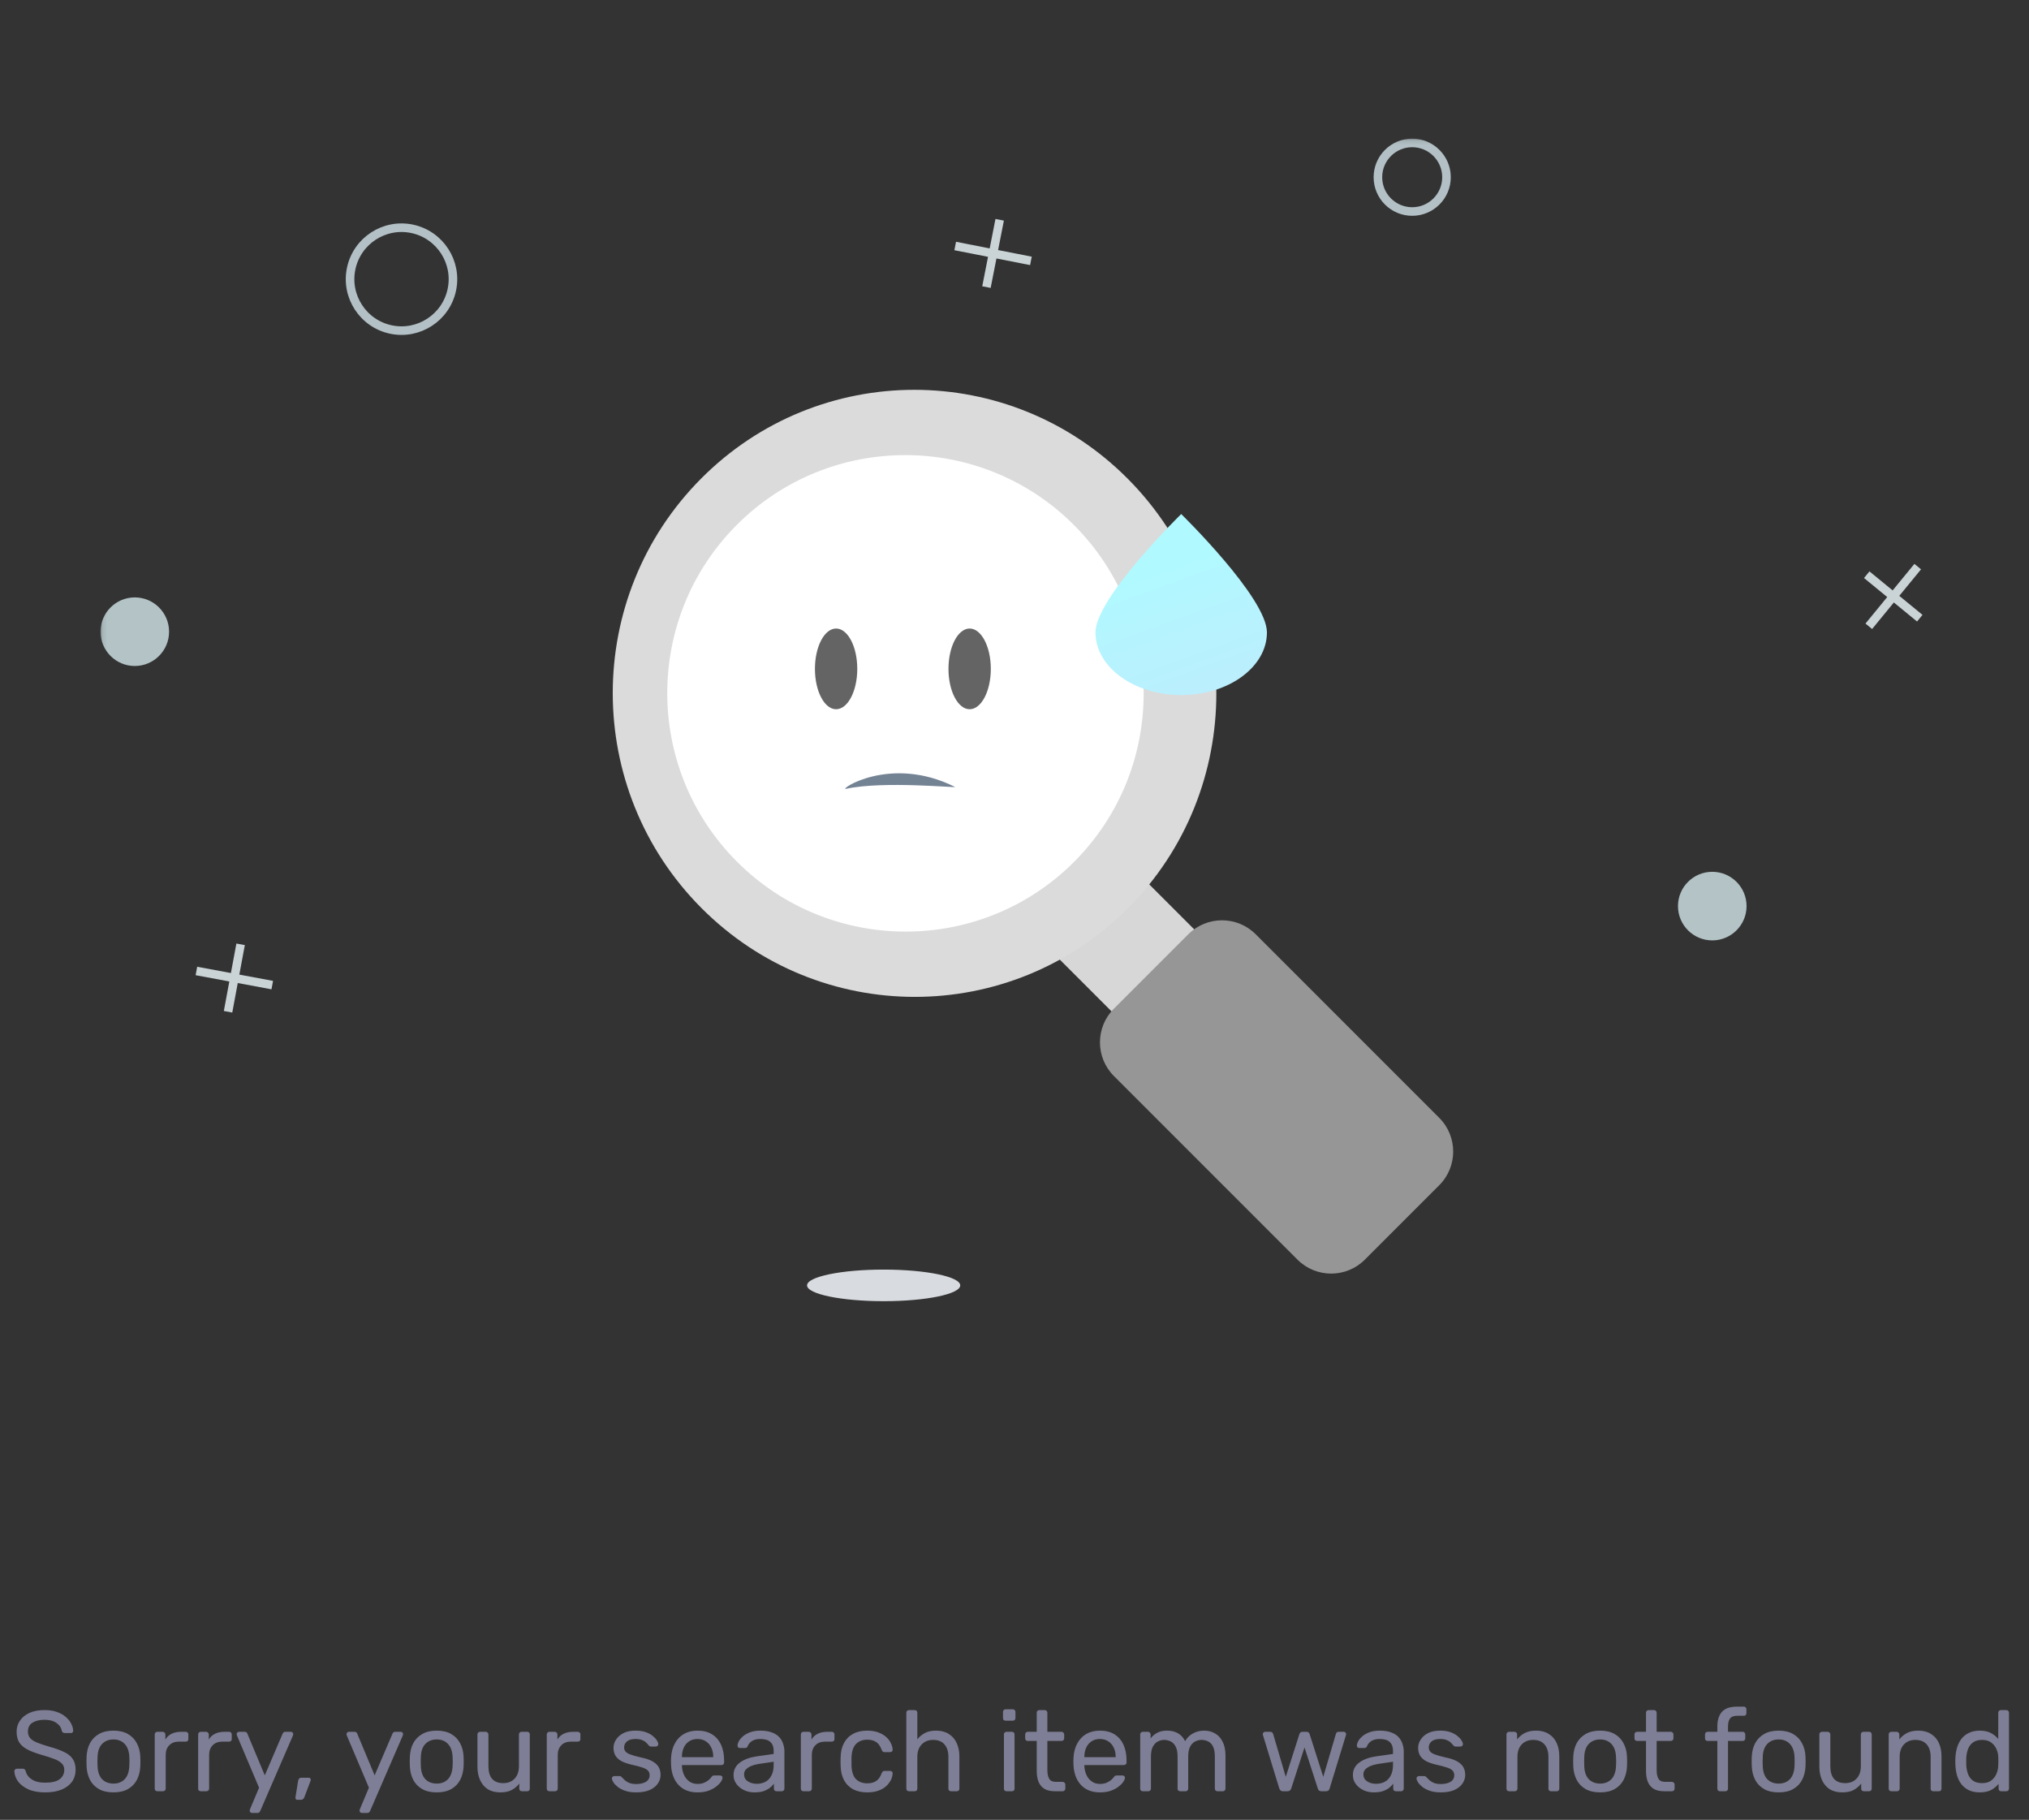 <svg width="426" height="382" viewBox="0 0 426 382" fill="none" xmlns="http://www.w3.org/2000/svg">
<rect x="0" y="0" width="426" height="382" fill="#333333" stroke="none"/>
<g clip-path="url(#clip0_12339_44616)">
<mask id="mask0_12339_44616" style="mask-type:luminance" maskUnits="userSpaceOnUse" x="0" y="0" width="426" height="290">
<path d="M426 0H0V290H426V0Z" fill="white"/>
</mask>
<g mask="url(#mask0_12339_44616)">
<mask id="mask1_12339_44616" style="mask-type:luminance" maskUnits="userSpaceOnUse" x="21" y="29" width="384" height="262">
<path d="M21.1 29.1H404.5V290.1H21.1V29.1Z" fill="white"/>
</mask>
<g mask="url(#mask1_12339_44616)">
<path d="M28.3 125.4C32.273 125.4 35.5 128.626 35.5 132.6C35.5 136.574 32.273 139.8 28.3 139.8C24.326 139.8 21.1 136.574 21.1 132.6C21.1 128.626 24.326 125.4 28.3 125.4Z" fill="#B3C3C6"/>
<path d="M359.5 183C363.473 183 366.7 186.226 366.7 190.2C366.7 194.174 363.473 197.4 359.5 197.4C355.526 197.4 352.3 194.174 352.3 190.2C352.3 186.226 355.526 183 359.5 183Z" fill="#B3C3C6"/>
<path d="M296.5 30C300.473 30 303.7 33.226 303.7 37.2C303.7 41.174 300.473 44.4 296.5 44.4C292.526 44.4 289.3 41.174 289.3 37.2C289.3 33.226 292.526 30 296.5 30Z" stroke="#B3C1C6" stroke-width="1.8"/>
</g>
<mask id="mask2_12339_44616" style="mask-type:luminance" maskUnits="userSpaceOnUse" x="21" y="28" width="384" height="262">
<path d="M21.3 28.9H404.7V289.9H21.3V28.9Z" fill="white"/>
</mask>
<g mask="url(#mask2_12339_44616)">
<path d="M73.734 56.363C74.968 50.531 80.705 46.8 86.537 48.034C92.368 49.269 96.1 55.006 94.865 60.837C93.63 66.669 87.893 70.401 82.062 69.166C76.231 67.931 72.499 62.194 73.734 56.363Z" stroke="#B3C1C6" stroke-width="1.8"/>
<path d="M41.401 202.933L57.328 205.897L56.998 207.667L41.072 204.703L41.401 202.933ZM49.632 198.057L51.402 198.386L48.767 212.543L46.997 212.214L49.632 198.057Z" fill="#CAD4D6"/>
<path d="M391.668 130.893L401.939 118.366L403.331 119.507L393.06 132.034L391.668 130.893ZM391.361 121.331L392.502 119.939L403.638 129.069L402.497 130.461L391.361 121.331Z" fill="#CAD4D6"/>
<path d="M200.725 50.755L216.621 53.879L216.274 55.645L200.378 52.521L200.725 50.755ZM209.005 45.962L210.771 46.309L207.994 60.438L206.228 60.091L209.005 45.962Z" fill="#CAD4D6"/>
</g>
<mask id="mask3_12339_44616" style="mask-type:luminance" maskUnits="userSpaceOnUse" x="0" y="3" width="426" height="291">
<path d="M0 3.32H426V293.32H0V3.32Z" fill="white"/>
</mask>
<g mask="url(#mask3_12339_44616)">
<mask id="mask4_12339_44616" style="mask-type:luminance" maskUnits="userSpaceOnUse" x="0" y="3" width="426" height="291">
<path d="M0 3.32H426V293.32H0V3.32Z" fill="white"/>
</mask>
<g mask="url(#mask4_12339_44616)">
<path d="M231.771 176.122L263.38 207.731L246.094 225.017L214.485 193.408L231.771 176.122Z" fill="#D7D7D7"/>
<path d="M263.636 196.107L302.178 234.649C306.081 238.552 306.081 244.889 302.178 248.791L286.555 264.414C282.653 268.317 276.316 268.317 272.413 264.414L233.871 225.872C229.968 221.969 229.968 215.632 233.871 211.73L249.494 196.107C253.396 192.204 259.733 192.204 263.636 196.107Z" fill="#969696"/>
<path d="M236.839 190.619C261.576 165.749 261.55 125.407 236.796 100.51C212.042 75.613 171.918 75.6 147.191 100.47C122.455 125.34 122.471 165.682 147.234 190.569C171.988 215.466 212.103 215.49 236.839 190.619Z" fill="#DBDBDB"/>
<path d="M154.718 110.154C174.23 90.643 205.929 90.658 225.459 110.188C244.99 129.719 245.005 161.418 225.493 180.929C205.982 200.441 174.283 200.425 154.753 180.895C135.222 161.364 135.207 129.666 154.718 110.154Z" fill="white"/>
</g>
<g opacity="0.92">
<path d="M175.544 131.934C177.997 131.934 179.989 135.73 179.989 140.405C179.989 145.08 177.997 148.876 175.544 148.876C173.091 148.876 171.1 145.08 171.1 140.405C171.1 135.73 173.091 131.934 175.544 131.934Z" fill="#575757"/>
</g>
<g opacity="0.92">
<path d="M203.582 131.934C206.035 131.934 208.027 135.73 208.027 140.405C208.027 145.08 206.035 148.876 203.582 148.876C201.129 148.876 199.138 145.08 199.138 140.405C199.138 135.73 201.129 131.934 203.582 131.934Z" fill="#575757"/>
</g>
<path d="M248 145.905C257.94 145.905 266 140.015 266 132.745C266 125.475 248 107.905 248 107.905C248 107.905 230 125.475 230 132.745C230 140.015 238.06 145.905 248 145.905Z" fill="url(#paint0_linear_12339_44616)"/>
<path d="M200.5 165.182C186.824 158.344 175.862 165.966 177.663 165.576C185.538 163.87 201.025 165.445 200.5 165.182Z" fill="#748394"/>
</g>
<path d="M185.526 266.5C194.4 266.5 201.606 267.985 201.606 269.815C201.606 271.645 194.4 273.131 185.526 273.131C176.652 273.131 169.446 271.645 169.446 269.815C169.446 267.985 176.652 266.5 185.526 266.5Z" fill="#D8DBDF"/>
</g>
</g>
<path d="M9.488 376.24C8.096 376.24 6.928 376.032 5.984 375.616C5.04 375.184 4.312 374.632 3.8 373.96C3.304 373.272 3.04 372.544 3.008 371.776C3.008 371.648 3.056 371.536 3.152 371.44C3.264 371.328 3.392 371.272 3.536 371.272H4.76C4.952 371.272 5.096 371.32 5.192 371.416C5.288 371.512 5.352 371.624 5.384 371.752C5.464 372.136 5.656 372.52 5.96 372.904C6.28 373.272 6.72 373.584 7.28 373.84C7.856 374.08 8.592 374.2 9.488 374.2C10.864 374.2 11.872 373.96 12.512 373.48C13.168 372.984 13.496 372.328 13.496 371.512C13.496 370.952 13.32 370.504 12.968 370.168C12.632 369.816 12.112 369.504 11.408 369.232C10.704 368.96 9.792 368.664 8.672 368.344C7.504 368.008 6.536 367.64 5.768 367.24C5 366.84 4.424 366.344 4.04 365.752C3.672 365.16 3.488 364.408 3.488 363.496C3.488 362.632 3.72 361.864 4.184 361.192C4.648 360.504 5.312 359.96 6.176 359.56C7.056 359.16 8.12 358.96 9.368 358.96C10.36 358.96 11.224 359.096 11.96 359.368C12.712 359.624 13.336 359.976 13.832 360.424C14.328 360.856 14.704 361.328 14.96 361.84C15.216 362.336 15.352 362.824 15.368 363.304C15.368 363.416 15.328 363.528 15.248 363.64C15.168 363.736 15.04 363.784 14.864 363.784H13.592C13.48 363.784 13.36 363.752 13.232 363.688C13.12 363.624 13.032 363.504 12.968 363.328C12.872 362.672 12.504 362.12 11.864 361.672C11.224 361.224 10.392 361 9.368 361C8.328 361 7.48 361.2 6.824 361.6C6.184 362 5.864 362.624 5.864 363.472C5.864 364.016 6.016 364.472 6.32 364.84C6.624 365.192 7.104 365.504 7.76 365.776C8.416 366.048 9.272 366.336 10.328 366.64C11.608 366.992 12.656 367.368 13.472 367.768C14.288 368.152 14.888 368.64 15.272 369.232C15.672 369.808 15.872 370.552 15.872 371.464C15.872 372.472 15.608 373.336 15.08 374.056C14.552 374.76 13.808 375.304 12.848 375.688C11.904 376.056 10.784 376.24 9.488 376.24ZM23.818 376.24C22.602 376.24 21.586 376.008 20.77 375.544C19.954 375.08 19.33 374.44 18.898 373.624C18.466 372.792 18.226 371.848 18.178 370.792C18.162 370.52 18.154 370.176 18.154 369.76C18.154 369.328 18.162 368.984 18.178 368.728C18.226 367.656 18.466 366.712 18.898 365.896C19.346 365.08 19.978 364.44 20.794 363.976C21.61 363.512 22.618 363.28 23.818 363.28C25.018 363.28 26.026 363.512 26.842 363.976C27.658 364.44 28.282 365.08 28.714 365.896C29.162 366.712 29.41 367.656 29.458 368.728C29.474 368.984 29.482 369.328 29.482 369.76C29.482 370.176 29.474 370.52 29.458 370.792C29.41 371.848 29.17 372.792 28.738 373.624C28.306 374.44 27.682 375.08 26.866 375.544C26.05 376.008 25.034 376.24 23.818 376.24ZM23.818 374.392C24.81 374.392 25.602 374.08 26.194 373.456C26.786 372.816 27.106 371.888 27.154 370.672C27.17 370.432 27.178 370.128 27.178 369.76C27.178 369.392 27.17 369.088 27.154 368.848C27.106 367.632 26.786 366.712 26.194 366.088C25.602 365.448 24.81 365.128 23.818 365.128C22.826 365.128 22.026 365.448 21.418 366.088C20.826 366.712 20.514 367.632 20.482 368.848C20.466 369.088 20.458 369.392 20.458 369.76C20.458 370.128 20.466 370.432 20.482 370.672C20.514 371.888 20.826 372.816 21.418 373.456C22.026 374.08 22.826 374.392 23.818 374.392ZM33.039 376C32.879 376 32.743 375.952 32.631 375.856C32.535 375.744 32.487 375.608 32.487 375.448V364.096C32.487 363.936 32.535 363.8 32.631 363.688C32.743 363.576 32.879 363.52 33.039 363.52H34.143C34.303 363.52 34.439 363.576 34.551 363.688C34.663 363.8 34.719 363.936 34.719 364.096V365.152C35.039 364.608 35.479 364.2 36.039 363.928C36.599 363.656 37.271 363.52 38.055 363.52H39.015C39.175 363.52 39.303 363.576 39.399 363.688C39.495 363.784 39.543 363.912 39.543 364.072V365.056C39.543 365.216 39.495 365.344 39.399 365.44C39.303 365.536 39.175 365.584 39.015 365.584H37.575C36.711 365.584 36.031 365.84 35.535 366.352C35.039 366.848 34.791 367.528 34.791 368.392V375.448C34.791 375.608 34.735 375.744 34.623 375.856C34.511 375.952 34.375 376 34.215 376H33.039ZM42.156 376C41.996 376 41.86 375.952 41.748 375.856C41.652 375.744 41.604 375.608 41.604 375.448V364.096C41.604 363.936 41.652 363.8 41.748 363.688C41.86 363.576 41.996 363.52 42.156 363.52H43.26C43.42 363.52 43.556 363.576 43.668 363.688C43.78 363.8 43.836 363.936 43.836 364.096V365.152C44.156 364.608 44.596 364.2 45.156 363.928C45.716 363.656 46.388 363.52 47.172 363.52H48.132C48.292 363.52 48.42 363.576 48.516 363.688C48.612 363.784 48.66 363.912 48.66 364.072V365.056C48.66 365.216 48.612 365.344 48.516 365.44C48.42 365.536 48.292 365.584 48.132 365.584H46.692C45.828 365.584 45.148 365.84 44.652 366.352C44.156 366.848 43.908 367.528 43.908 368.392V375.448C43.908 375.608 43.852 375.744 43.74 375.856C43.628 375.952 43.492 376 43.332 376H42.156ZM52.905 380.56C52.777 380.56 52.665 380.512 52.569 380.416C52.473 380.32 52.425 380.208 52.425 380.08C52.425 380.016 52.433 379.952 52.449 379.888C52.465 379.824 52.497 379.744 52.545 379.648L54.393 375.256L49.809 364.432C49.729 364.24 49.689 364.104 49.689 364.024C49.689 363.88 49.737 363.76 49.833 363.664C49.929 363.568 50.049 363.52 50.193 363.52H51.369C51.529 363.52 51.657 363.56 51.753 363.64C51.849 363.72 51.913 363.816 51.945 363.928L55.593 372.664L59.337 363.928C59.385 363.816 59.449 363.72 59.529 363.64C59.625 363.56 59.761 363.52 59.937 363.52H61.065C61.209 363.52 61.329 363.568 61.425 363.664C61.521 363.76 61.569 363.872 61.569 364C61.569 364.08 61.529 364.224 61.449 364.432L54.633 380.152C54.585 380.264 54.513 380.36 54.417 380.44C54.337 380.52 54.209 380.56 54.033 380.56H52.905ZM62.413 377.8C62.285 377.8 62.181 377.752 62.101 377.656C62.037 377.56 62.013 377.44 62.029 377.296L62.581 373.864C62.613 373.672 62.677 373.512 62.773 373.384C62.885 373.24 63.045 373.168 63.253 373.168H64.861C64.973 373.168 65.061 373.208 65.125 373.288C65.205 373.368 65.245 373.464 65.245 373.576C65.245 373.704 65.213 373.832 65.149 373.96L63.901 377.248C63.837 377.408 63.749 377.536 63.637 377.632C63.541 377.744 63.397 377.8 63.205 377.8H62.413ZM75.968 380.56C75.84 380.56 75.728 380.512 75.632 380.416C75.536 380.32 75.488 380.208 75.488 380.08C75.488 380.016 75.496 379.952 75.512 379.888C75.528 379.824 75.56 379.744 75.608 379.648L77.456 375.256L72.872 364.432C72.792 364.24 72.752 364.104 72.752 364.024C72.752 363.88 72.8 363.76 72.896 363.664C72.992 363.568 73.112 363.52 73.256 363.52H74.432C74.592 363.52 74.72 363.56 74.816 363.64C74.912 363.72 74.976 363.816 75.008 363.928L78.656 372.664L82.4 363.928C82.448 363.816 82.512 363.72 82.592 363.64C82.688 363.56 82.824 363.52 83 363.52H84.128C84.272 363.52 84.392 363.568 84.488 363.664C84.584 363.76 84.632 363.872 84.632 364C84.632 364.08 84.592 364.224 84.512 364.432L77.696 380.152C77.648 380.264 77.576 380.36 77.48 380.44C77.4 380.52 77.272 380.56 77.096 380.56H75.968ZM91.693 376.24C90.477 376.24 89.461 376.008 88.645 375.544C87.829 375.08 87.205 374.44 86.773 373.624C86.341 372.792 86.101 371.848 86.053 370.792C86.037 370.52 86.029 370.176 86.029 369.76C86.029 369.328 86.037 368.984 86.053 368.728C86.101 367.656 86.341 366.712 86.773 365.896C87.221 365.08 87.853 364.44 88.669 363.976C89.485 363.512 90.493 363.28 91.693 363.28C92.893 363.28 93.901 363.512 94.717 363.976C95.533 364.44 96.157 365.08 96.589 365.896C97.037 366.712 97.285 367.656 97.333 368.728C97.349 368.984 97.357 369.328 97.357 369.76C97.357 370.176 97.349 370.52 97.333 370.792C97.285 371.848 97.045 372.792 96.613 373.624C96.181 374.44 95.557 375.08 94.741 375.544C93.925 376.008 92.909 376.24 91.693 376.24ZM91.693 374.392C92.685 374.392 93.477 374.08 94.069 373.456C94.661 372.816 94.981 371.888 95.029 370.672C95.045 370.432 95.053 370.128 95.053 369.76C95.053 369.392 95.045 369.088 95.029 368.848C94.981 367.632 94.661 366.712 94.069 366.088C93.477 365.448 92.685 365.128 91.693 365.128C90.701 365.128 89.901 365.448 89.293 366.088C88.701 366.712 88.389 367.632 88.357 368.848C88.341 369.088 88.333 369.392 88.333 369.76C88.333 370.128 88.341 370.432 88.357 370.672C88.389 371.888 88.701 372.816 89.293 373.456C89.901 374.08 90.701 374.392 91.693 374.392ZM105.018 376.24C103.994 376.24 103.122 376.016 102.402 375.568C101.698 375.104 101.162 374.464 100.794 373.648C100.426 372.832 100.242 371.896 100.242 370.84V364.072C100.242 363.912 100.29 363.784 100.386 363.688C100.498 363.576 100.634 363.52 100.794 363.52H101.994C102.154 363.52 102.282 363.576 102.378 363.688C102.49 363.784 102.546 363.912 102.546 364.072V370.72C102.546 373.104 103.586 374.296 105.666 374.296C106.658 374.296 107.45 373.984 108.042 373.36C108.65 372.72 108.954 371.84 108.954 370.72V364.072C108.954 363.912 109.002 363.784 109.098 363.688C109.21 363.576 109.346 363.52 109.506 363.52H110.682C110.858 363.52 110.994 363.576 111.09 363.688C111.186 363.784 111.234 363.912 111.234 364.072V375.448C111.234 375.608 111.186 375.744 111.09 375.856C110.994 375.952 110.858 376 110.682 376H109.578C109.418 376 109.282 375.952 109.17 375.856C109.074 375.744 109.026 375.608 109.026 375.448V374.392C108.594 374.952 108.066 375.4 107.442 375.736C106.834 376.072 106.026 376.24 105.018 376.24ZM115.351 376C115.191 376 115.055 375.952 114.943 375.856C114.847 375.744 114.799 375.608 114.799 375.448V364.096C114.799 363.936 114.847 363.8 114.943 363.688C115.055 363.576 115.191 363.52 115.351 363.52H116.455C116.615 363.52 116.751 363.576 116.863 363.688C116.975 363.8 117.031 363.936 117.031 364.096V365.152C117.351 364.608 117.791 364.2 118.351 363.928C118.911 363.656 119.583 363.52 120.367 363.52H121.327C121.487 363.52 121.615 363.576 121.711 363.688C121.807 363.784 121.855 363.912 121.855 364.072V365.056C121.855 365.216 121.807 365.344 121.711 365.44C121.615 365.536 121.487 365.584 121.327 365.584H119.887C119.023 365.584 118.343 365.84 117.847 366.352C117.351 366.848 117.103 367.528 117.103 368.392V375.448C117.103 375.608 117.047 375.744 116.935 375.856C116.823 375.952 116.687 376 116.527 376H115.351ZM133.557 376.24C132.661 376.24 131.893 376.128 131.253 375.904C130.613 375.68 130.093 375.408 129.693 375.088C129.293 374.768 128.989 374.448 128.781 374.128C128.589 373.808 128.485 373.552 128.469 373.36C128.453 373.184 128.509 373.048 128.637 372.952C128.765 372.856 128.893 372.808 129.021 372.808H130.077C130.173 372.808 130.245 372.824 130.293 372.856C130.357 372.872 130.437 372.936 130.533 373.048C130.741 373.272 130.973 373.496 131.229 373.72C131.485 373.944 131.797 374.128 132.165 374.272C132.549 374.416 133.021 374.488 133.581 374.488C134.397 374.488 135.069 374.336 135.597 374.032C136.125 373.712 136.389 373.248 136.389 372.64C136.389 372.24 136.277 371.92 136.053 371.68C135.845 371.44 135.461 371.224 134.901 371.032C134.357 370.84 133.605 370.64 132.645 370.432C131.685 370.208 130.925 369.936 130.365 369.616C129.805 369.28 129.405 368.888 129.165 368.44C128.925 367.976 128.805 367.456 128.805 366.88C128.805 366.288 128.981 365.72 129.333 365.176C129.685 364.616 130.197 364.16 130.869 363.808C131.557 363.456 132.413 363.28 133.437 363.28C134.269 363.28 134.981 363.384 135.573 363.592C136.165 363.8 136.653 364.064 137.037 364.384C137.421 364.688 137.709 364.992 137.901 365.296C138.093 365.6 138.197 365.856 138.213 366.064C138.229 366.224 138.181 366.36 138.069 366.472C137.957 366.568 137.829 366.616 137.685 366.616H136.677C136.565 366.616 136.469 366.592 136.389 366.544C136.325 366.496 136.261 366.44 136.197 366.376C136.037 366.168 135.845 365.96 135.621 365.752C135.413 365.544 135.133 365.376 134.781 365.248C134.445 365.104 133.997 365.032 133.437 365.032C132.637 365.032 132.037 365.2 131.637 365.536C131.237 365.872 131.037 366.296 131.037 366.808C131.037 367.112 131.125 367.384 131.301 367.624C131.477 367.864 131.813 368.08 132.309 368.272C132.805 368.464 133.541 368.672 134.517 368.896C135.573 369.104 136.405 369.384 137.013 369.736C137.621 370.088 138.053 370.496 138.309 370.96C138.565 371.424 138.693 371.96 138.693 372.568C138.693 373.24 138.493 373.856 138.093 374.416C137.709 374.976 137.133 375.424 136.365 375.76C135.613 376.08 134.677 376.24 133.557 376.24ZM146.439 376.24C144.791 376.24 143.479 375.736 142.503 374.728C141.527 373.704 140.991 372.312 140.895 370.552C140.879 370.344 140.871 370.08 140.871 369.76C140.871 369.424 140.879 369.152 140.895 368.944C140.959 367.808 141.223 366.816 141.687 365.968C142.151 365.104 142.783 364.44 143.583 363.976C144.399 363.512 145.351 363.28 146.439 363.28C147.655 363.28 148.671 363.536 149.487 364.048C150.319 364.56 150.951 365.288 151.383 366.232C151.815 367.176 152.031 368.28 152.031 369.544V369.952C152.031 370.128 151.975 370.264 151.863 370.36C151.767 370.456 151.639 370.504 151.479 370.504H143.175C143.175 370.52 143.175 370.552 143.175 370.6C143.175 370.648 143.175 370.688 143.175 370.72C143.207 371.376 143.351 371.992 143.607 372.568C143.863 373.128 144.231 373.584 144.711 373.936C145.191 374.288 145.767 374.464 146.439 374.464C147.015 374.464 147.495 374.376 147.879 374.2C148.263 374.024 148.575 373.832 148.815 373.624C149.055 373.4 149.215 373.232 149.295 373.12C149.439 372.912 149.551 372.792 149.631 372.76C149.711 372.712 149.839 372.688 150.015 372.688H151.167C151.327 372.688 151.455 372.736 151.551 372.832C151.663 372.912 151.711 373.032 151.695 373.192C151.679 373.432 151.551 373.728 151.311 374.08C151.071 374.416 150.727 374.752 150.279 375.088C149.831 375.424 149.287 375.704 148.647 375.928C148.007 376.136 147.271 376.24 146.439 376.24ZM143.175 368.848H149.751V368.776C149.751 368.056 149.615 367.416 149.343 366.856C149.087 366.296 148.711 365.856 148.215 365.536C147.719 365.2 147.127 365.032 146.439 365.032C145.751 365.032 145.159 365.2 144.663 365.536C144.183 365.856 143.815 366.296 143.559 366.856C143.303 367.416 143.175 368.056 143.175 368.776V368.848ZM158.381 376.24C157.581 376.24 156.853 376.08 156.197 375.76C155.541 375.44 155.013 375.008 154.613 374.464C154.213 373.92 154.013 373.304 154.013 372.616C154.013 371.512 154.461 370.632 155.357 369.976C156.253 369.32 157.421 368.888 158.861 368.68L162.437 368.176V367.48C162.437 366.712 162.213 366.112 161.765 365.68C161.333 365.248 160.621 365.032 159.629 365.032C158.909 365.032 158.325 365.176 157.877 365.464C157.445 365.752 157.141 366.12 156.965 366.568C156.869 366.808 156.701 366.928 156.461 366.928H155.381C155.205 366.928 155.069 366.88 154.973 366.784C154.893 366.672 154.853 366.544 154.853 366.4C154.853 366.16 154.941 365.864 155.117 365.512C155.309 365.16 155.597 364.816 155.981 364.48C156.365 364.144 156.853 363.864 157.445 363.64C158.053 363.4 158.789 363.28 159.653 363.28C160.613 363.28 161.421 363.408 162.077 363.664C162.733 363.904 163.245 364.232 163.613 364.648C163.997 365.064 164.269 365.536 164.429 366.064C164.605 366.592 164.693 367.128 164.693 367.672V375.448C164.693 375.608 164.637 375.744 164.525 375.856C164.429 375.952 164.301 376 164.141 376H163.037C162.861 376 162.725 375.952 162.629 375.856C162.533 375.744 162.485 375.608 162.485 375.448V374.416C162.277 374.704 161.997 374.992 161.645 375.28C161.293 375.552 160.853 375.784 160.325 375.976C159.797 376.152 159.149 376.24 158.381 376.24ZM158.885 374.44C159.541 374.44 160.141 374.304 160.685 374.032C161.229 373.744 161.653 373.304 161.957 372.712C162.277 372.12 162.437 371.376 162.437 370.48V369.808L159.653 370.216C158.517 370.376 157.661 370.648 157.085 371.032C156.509 371.4 156.221 371.872 156.221 372.448C156.221 372.896 156.349 373.272 156.605 373.576C156.877 373.864 157.213 374.08 157.613 374.224C158.029 374.368 158.453 374.44 158.885 374.44ZM168.695 376C168.535 376 168.399 375.952 168.287 375.856C168.191 375.744 168.143 375.608 168.143 375.448V364.096C168.143 363.936 168.191 363.8 168.287 363.688C168.399 363.576 168.535 363.52 168.695 363.52H169.799C169.959 363.52 170.095 363.576 170.207 363.688C170.319 363.8 170.375 363.936 170.375 364.096V365.152C170.695 364.608 171.135 364.2 171.695 363.928C172.255 363.656 172.927 363.52 173.711 363.52H174.671C174.831 363.52 174.959 363.576 175.055 363.688C175.151 363.784 175.199 363.912 175.199 364.072V365.056C175.199 365.216 175.151 365.344 175.055 365.44C174.959 365.536 174.831 365.584 174.671 365.584H173.231C172.367 365.584 171.687 365.84 171.191 366.352C170.695 366.848 170.447 367.528 170.447 368.392V375.448C170.447 375.608 170.391 375.744 170.279 375.856C170.167 375.952 170.031 376 169.871 376H168.695ZM182.066 376.24C180.93 376.24 179.946 376.024 179.114 375.592C178.298 375.144 177.666 374.512 177.218 373.696C176.77 372.864 176.53 371.872 176.498 370.72C176.482 370.48 176.474 370.16 176.474 369.76C176.474 369.36 176.482 369.04 176.498 368.8C176.53 367.648 176.77 366.664 177.218 365.848C177.666 365.016 178.298 364.384 179.114 363.952C179.946 363.504 180.93 363.28 182.066 363.28C182.994 363.28 183.786 363.408 184.442 363.664C185.114 363.92 185.666 364.248 186.098 364.648C186.53 365.048 186.85 365.48 187.058 365.944C187.282 366.408 187.402 366.848 187.418 367.264C187.434 367.424 187.386 367.552 187.274 367.648C187.162 367.744 187.026 367.792 186.866 367.792H185.714C185.554 367.792 185.434 367.76 185.354 367.696C185.274 367.616 185.194 367.488 185.114 367.312C184.826 366.528 184.434 365.976 183.938 365.656C183.442 365.336 182.826 365.176 182.09 365.176C181.13 365.176 180.346 365.472 179.738 366.064C179.146 366.656 178.826 367.608 178.778 368.92C178.762 369.496 178.762 370.056 178.778 370.6C178.826 371.928 179.146 372.888 179.738 373.48C180.346 374.056 181.13 374.344 182.09 374.344C182.826 374.344 183.442 374.184 183.938 373.864C184.434 373.544 184.826 372.992 185.114 372.208C185.194 372.032 185.274 371.912 185.354 371.848C185.434 371.768 185.554 371.728 185.714 371.728H186.866C187.026 371.728 187.162 371.776 187.274 371.872C187.386 371.968 187.434 372.096 187.418 372.256C187.402 372.592 187.33 372.936 187.202 373.288C187.074 373.64 186.866 374 186.578 374.368C186.306 374.72 185.962 375.04 185.546 375.328C185.13 375.6 184.626 375.824 184.034 376C183.458 376.16 182.802 376.24 182.066 376.24ZM190.844 376C190.684 376 190.548 375.952 190.436 375.856C190.34 375.744 190.292 375.608 190.292 375.448V359.512C190.292 359.352 190.34 359.224 190.436 359.128C190.548 359.016 190.684 358.96 190.844 358.96H192.044C192.22 358.96 192.356 359.016 192.452 359.128C192.548 359.224 192.596 359.352 192.596 359.512V365.104C193.028 364.56 193.556 364.12 194.18 363.784C194.804 363.448 195.596 363.28 196.556 363.28C197.596 363.28 198.476 363.512 199.196 363.976C199.932 364.424 200.484 365.056 200.852 365.872C201.236 366.672 201.428 367.608 201.428 368.68V375.448C201.428 375.608 201.38 375.744 201.284 375.856C201.188 375.952 201.052 376 200.876 376H199.676C199.516 376 199.38 375.952 199.268 375.856C199.172 375.744 199.124 375.608 199.124 375.448V368.8C199.124 367.68 198.852 366.808 198.308 366.184C197.764 365.544 196.964 365.224 195.908 365.224C194.916 365.224 194.116 365.544 193.508 366.184C192.9 366.808 192.596 367.68 192.596 368.8V375.448C192.596 375.608 192.548 375.744 192.452 375.856C192.356 375.952 192.22 376 192.044 376H190.844ZM211.328 376C211.168 376 211.032 375.952 210.92 375.856C210.824 375.744 210.776 375.608 210.776 375.448V364.072C210.776 363.912 210.824 363.784 210.92 363.688C211.032 363.576 211.168 363.52 211.328 363.52H212.48C212.64 363.52 212.768 363.576 212.864 363.688C212.96 363.784 213.008 363.912 213.008 364.072V375.448C213.008 375.608 212.96 375.744 212.864 375.856C212.768 375.952 212.64 376 212.48 376H211.328ZM211.136 361.192C210.976 361.192 210.84 361.144 210.728 361.048C210.632 360.936 210.584 360.8 210.584 360.64V359.344C210.584 359.184 210.632 359.056 210.728 358.96C210.84 358.848 210.976 358.792 211.136 358.792H212.648C212.808 358.792 212.936 358.848 213.032 358.96C213.144 359.056 213.2 359.184 213.2 359.344V360.64C213.2 360.8 213.144 360.936 213.032 361.048C212.936 361.144 212.808 361.192 212.648 361.192H211.136ZM221.461 376C220.565 376 219.837 375.832 219.277 375.496C218.717 375.144 218.309 374.656 218.053 374.032C217.797 373.392 217.669 372.64 217.669 371.776V365.44H215.797C215.637 365.44 215.501 365.392 215.389 365.296C215.293 365.184 215.245 365.048 215.245 364.888V364.072C215.245 363.912 215.293 363.784 215.389 363.688C215.501 363.576 215.637 363.52 215.797 363.52H217.669V359.512C217.669 359.352 217.717 359.224 217.812 359.128C217.924 359.016 218.061 358.96 218.221 358.96H219.349C219.509 358.96 219.637 359.016 219.733 359.128C219.845 359.224 219.901 359.352 219.901 359.512V363.52H222.877C223.037 363.52 223.165 363.576 223.261 363.688C223.373 363.784 223.429 363.912 223.429 364.072V364.888C223.429 365.048 223.373 365.184 223.261 365.296C223.165 365.392 223.037 365.44 222.877 365.44H219.901V371.608C219.901 372.36 220.029 372.952 220.285 373.384C220.541 373.816 220.997 374.032 221.653 374.032H223.117C223.277 374.032 223.405 374.088 223.501 374.2C223.613 374.296 223.669 374.424 223.669 374.584V375.448C223.669 375.608 223.613 375.744 223.501 375.856C223.405 375.952 223.277 376 223.117 376H221.461ZM230.932 376.24C229.284 376.24 227.972 375.736 226.996 374.728C226.02 373.704 225.484 372.312 225.388 370.552C225.372 370.344 225.364 370.08 225.364 369.76C225.364 369.424 225.372 369.152 225.388 368.944C225.452 367.808 225.716 366.816 226.18 365.968C226.644 365.104 227.276 364.44 228.076 363.976C228.892 363.512 229.844 363.28 230.932 363.28C232.148 363.28 233.164 363.536 233.98 364.048C234.812 364.56 235.444 365.288 235.876 366.232C236.308 367.176 236.523 368.28 236.523 369.544V369.952C236.523 370.128 236.468 370.264 236.356 370.36C236.26 370.456 236.132 370.504 235.972 370.504H227.668C227.668 370.52 227.668 370.552 227.668 370.6C227.668 370.648 227.668 370.688 227.668 370.72C227.7 371.376 227.844 371.992 228.1 372.568C228.356 373.128 228.724 373.584 229.204 373.936C229.684 374.288 230.26 374.464 230.932 374.464C231.508 374.464 231.988 374.376 232.372 374.2C232.756 374.024 233.068 373.832 233.308 373.624C233.548 373.4 233.708 373.232 233.788 373.12C233.932 372.912 234.044 372.792 234.124 372.76C234.204 372.712 234.332 372.688 234.508 372.688H235.66C235.82 372.688 235.948 372.736 236.044 372.832C236.156 372.912 236.204 373.032 236.188 373.192C236.172 373.432 236.044 373.728 235.804 374.08C235.564 374.416 235.22 374.752 234.772 375.088C234.324 375.424 233.78 375.704 233.14 375.928C232.5 376.136 231.764 376.24 230.932 376.24ZM227.668 368.848H234.244V368.776C234.244 368.056 234.108 367.416 233.836 366.856C233.58 366.296 233.204 365.856 232.708 365.536C232.212 365.2 231.62 365.032 230.932 365.032C230.244 365.032 229.652 365.2 229.156 365.536C228.676 365.856 228.308 366.296 228.052 366.856C227.796 367.416 227.668 368.056 227.668 368.776V368.848ZM239.945 376C239.785 376 239.649 375.952 239.537 375.856C239.441 375.744 239.393 375.608 239.393 375.448V364.072C239.393 363.912 239.441 363.784 239.537 363.688C239.649 363.576 239.785 363.52 239.945 363.52H241.025C241.185 363.52 241.313 363.576 241.409 363.688C241.521 363.784 241.577 363.912 241.577 364.072V364.912C241.945 364.416 242.409 364.024 242.969 363.736C243.529 363.432 244.201 363.28 244.985 363.28C246.793 363.264 248.073 364 248.825 365.488C249.193 364.816 249.729 364.28 250.433 363.88C251.137 363.48 251.937 363.28 252.833 363.28C253.665 363.28 254.417 363.472 255.089 363.856C255.777 364.24 256.313 364.824 256.697 365.608C257.097 366.376 257.297 367.344 257.297 368.512V375.448C257.297 375.608 257.241 375.744 257.129 375.856C257.033 375.952 256.905 376 256.745 376H255.617C255.457 376 255.321 375.952 255.209 375.856C255.113 375.744 255.065 375.608 255.065 375.448V368.728C255.065 367.832 254.937 367.128 254.681 366.616C254.425 366.104 254.081 365.744 253.649 365.536C253.217 365.328 252.745 365.224 252.233 365.224C251.817 365.224 251.393 365.328 250.961 365.536C250.529 365.744 250.169 366.104 249.881 366.616C249.609 367.128 249.473 367.832 249.473 368.728V375.448C249.473 375.608 249.417 375.744 249.305 375.856C249.209 375.952 249.081 376 248.921 376H247.793C247.633 376 247.497 375.952 247.385 375.856C247.289 375.744 247.241 375.608 247.241 375.448V368.728C247.241 367.832 247.105 367.128 246.833 366.616C246.561 366.104 246.209 365.744 245.777 365.536C245.345 365.328 244.889 365.224 244.409 365.224C243.993 365.224 243.569 365.328 243.137 365.536C242.705 365.744 242.345 366.104 242.057 366.616C241.785 367.128 241.649 367.824 241.649 368.704V375.448C241.649 375.608 241.593 375.744 241.481 375.856C241.385 375.952 241.257 376 241.097 376H239.945ZM269.354 376C269.146 376 268.986 375.952 268.874 375.856C268.762 375.744 268.666 375.592 268.586 375.4L265.178 364.264C265.146 364.184 265.13 364.104 265.13 364.024C265.13 363.88 265.178 363.76 265.274 363.664C265.386 363.568 265.506 363.52 265.634 363.52H266.69C266.866 363.52 267.002 363.568 267.098 363.664C267.194 363.76 267.258 363.848 267.29 363.928L269.954 372.976L272.81 364.024C272.842 363.912 272.906 363.8 273.002 363.688C273.114 363.576 273.274 363.52 273.482 363.52H274.298C274.506 363.52 274.666 363.576 274.778 363.688C274.89 363.8 274.954 363.912 274.97 364.024L277.826 372.976L280.49 363.928C280.506 363.848 280.562 363.76 280.658 363.664C280.754 363.568 280.89 363.52 281.066 363.52H282.122C282.266 363.52 282.386 363.568 282.482 363.664C282.578 363.76 282.626 363.88 282.626 364.024C282.626 364.104 282.61 364.184 282.578 364.264L279.17 375.4C279.122 375.592 279.034 375.744 278.906 375.856C278.794 375.952 278.626 376 278.402 376H277.466C277.258 376 277.082 375.952 276.938 375.856C276.81 375.744 276.722 375.592 276.674 375.4L273.89 366.808L271.106 375.4C271.042 375.592 270.946 375.744 270.818 375.856C270.69 375.952 270.514 376 270.29 376H269.354ZM288.412 376.24C287.612 376.24 286.884 376.08 286.228 375.76C285.572 375.44 285.044 375.008 284.644 374.464C284.244 373.92 284.044 373.304 284.044 372.616C284.044 371.512 284.492 370.632 285.388 369.976C286.284 369.32 287.452 368.888 288.892 368.68L292.468 368.176V367.48C292.468 366.712 292.244 366.112 291.796 365.68C291.364 365.248 290.652 365.032 289.66 365.032C288.94 365.032 288.356 365.176 287.908 365.464C287.476 365.752 287.172 366.12 286.996 366.568C286.9 366.808 286.732 366.928 286.492 366.928H285.412C285.236 366.928 285.1 366.88 285.004 366.784C284.924 366.672 284.884 366.544 284.884 366.4C284.884 366.16 284.972 365.864 285.148 365.512C285.34 365.16 285.628 364.816 286.012 364.48C286.396 364.144 286.884 363.864 287.476 363.64C288.084 363.4 288.82 363.28 289.684 363.28C290.644 363.28 291.452 363.408 292.108 363.664C292.764 363.904 293.276 364.232 293.644 364.648C294.028 365.064 294.3 365.536 294.46 366.064C294.636 366.592 294.724 367.128 294.724 367.672V375.448C294.724 375.608 294.668 375.744 294.556 375.856C294.46 375.952 294.332 376 294.172 376H293.068C292.892 376 292.756 375.952 292.66 375.856C292.564 375.744 292.516 375.608 292.516 375.448V374.416C292.308 374.704 292.028 374.992 291.676 375.28C291.324 375.552 290.884 375.784 290.356 375.976C289.828 376.152 289.18 376.24 288.412 376.24ZM288.916 374.44C289.572 374.44 290.172 374.304 290.716 374.032C291.26 373.744 291.684 373.304 291.988 372.712C292.308 372.12 292.468 371.376 292.468 370.48V369.808L289.684 370.216C288.548 370.376 287.692 370.648 287.116 371.032C286.54 371.4 286.252 371.872 286.252 372.448C286.252 372.896 286.38 373.272 286.636 373.576C286.908 373.864 287.244 374.08 287.644 374.224C288.06 374.368 288.484 374.44 288.916 374.44ZM302.494 376.24C301.598 376.24 300.83 376.128 300.19 375.904C299.55 375.68 299.03 375.408 298.63 375.088C298.23 374.768 297.926 374.448 297.718 374.128C297.526 373.808 297.422 373.552 297.406 373.36C297.39 373.184 297.446 373.048 297.574 372.952C297.702 372.856 297.83 372.808 297.958 372.808H299.014C299.11 372.808 299.182 372.824 299.23 372.856C299.294 372.872 299.374 372.936 299.47 373.048C299.678 373.272 299.91 373.496 300.166 373.72C300.422 373.944 300.734 374.128 301.102 374.272C301.486 374.416 301.958 374.488 302.518 374.488C303.334 374.488 304.006 374.336 304.534 374.032C305.062 373.712 305.326 373.248 305.326 372.64C305.326 372.24 305.214 371.92 304.99 371.68C304.782 371.44 304.398 371.224 303.838 371.032C303.294 370.84 302.542 370.64 301.582 370.432C300.622 370.208 299.862 369.936 299.302 369.616C298.742 369.28 298.342 368.888 298.102 368.44C297.862 367.976 297.742 367.456 297.742 366.88C297.742 366.288 297.918 365.72 298.27 365.176C298.622 364.616 299.134 364.16 299.806 363.808C300.494 363.456 301.35 363.28 302.374 363.28C303.206 363.28 303.918 363.384 304.51 363.592C305.102 363.8 305.59 364.064 305.974 364.384C306.358 364.688 306.646 364.992 306.838 365.296C307.03 365.6 307.134 365.856 307.15 366.064C307.166 366.224 307.118 366.36 307.006 366.472C306.894 366.568 306.766 366.616 306.622 366.616H305.614C305.502 366.616 305.406 366.592 305.326 366.544C305.262 366.496 305.198 366.44 305.134 366.376C304.974 366.168 304.782 365.96 304.558 365.752C304.35 365.544 304.07 365.376 303.718 365.248C303.382 365.104 302.934 365.032 302.374 365.032C301.574 365.032 300.974 365.2 300.574 365.536C300.174 365.872 299.974 366.296 299.974 366.808C299.974 367.112 300.062 367.384 300.238 367.624C300.414 367.864 300.75 368.08 301.246 368.272C301.742 368.464 302.478 368.672 303.454 368.896C304.51 369.104 305.342 369.384 305.95 369.736C306.558 370.088 306.99 370.496 307.246 370.96C307.502 371.424 307.63 371.96 307.63 372.568C307.63 373.24 307.43 373.856 307.03 374.416C306.646 374.976 306.07 375.424 305.302 375.76C304.55 376.08 303.614 376.24 302.494 376.24ZM316.844 376C316.684 376 316.548 375.952 316.436 375.856C316.34 375.744 316.292 375.608 316.292 375.448V364.072C316.292 363.912 316.34 363.784 316.436 363.688C316.548 363.576 316.684 363.52 316.844 363.52H317.972C318.132 363.52 318.26 363.576 318.356 363.688C318.468 363.784 318.524 363.912 318.524 364.072V365.128C318.94 364.584 319.46 364.144 320.084 363.808C320.724 363.456 321.54 363.28 322.532 363.28C323.572 363.28 324.452 363.512 325.172 363.976C325.908 364.424 326.46 365.056 326.828 365.872C327.196 366.672 327.38 367.608 327.38 368.68V375.448C327.38 375.608 327.332 375.744 327.236 375.856C327.14 375.952 327.012 376 326.852 376H325.652C325.492 376 325.356 375.952 325.244 375.856C325.148 375.744 325.1 375.608 325.1 375.448V368.8C325.1 367.68 324.828 366.808 324.284 366.184C323.74 365.544 322.94 365.224 321.884 365.224C320.892 365.224 320.092 365.544 319.484 366.184C318.892 366.808 318.596 367.68 318.596 368.8V375.448C318.596 375.608 318.54 375.744 318.428 375.856C318.332 375.952 318.204 376 318.044 376H316.844ZM335.958 376.24C334.742 376.24 333.726 376.008 332.91 375.544C332.094 375.08 331.47 374.44 331.038 373.624C330.606 372.792 330.366 371.848 330.318 370.792C330.302 370.52 330.294 370.176 330.294 369.76C330.294 369.328 330.302 368.984 330.318 368.728C330.366 367.656 330.606 366.712 331.038 365.896C331.486 365.08 332.118 364.44 332.934 363.976C333.75 363.512 334.758 363.28 335.958 363.28C337.158 363.28 338.166 363.512 338.982 363.976C339.798 364.44 340.422 365.08 340.854 365.896C341.302 366.712 341.55 367.656 341.598 368.728C341.614 368.984 341.622 369.328 341.622 369.76C341.622 370.176 341.614 370.52 341.598 370.792C341.55 371.848 341.31 372.792 340.878 373.624C340.446 374.44 339.822 375.08 339.006 375.544C338.19 376.008 337.174 376.24 335.958 376.24ZM335.958 374.392C336.95 374.392 337.742 374.08 338.334 373.456C338.926 372.816 339.246 371.888 339.294 370.672C339.31 370.432 339.318 370.128 339.318 369.76C339.318 369.392 339.31 369.088 339.294 368.848C339.246 367.632 338.926 366.712 338.334 366.088C337.742 365.448 336.95 365.128 335.958 365.128C334.966 365.128 334.166 365.448 333.558 366.088C332.966 366.712 332.654 367.632 332.622 368.848C332.606 369.088 332.598 369.392 332.598 369.76C332.598 370.128 332.606 370.432 332.622 370.672C332.654 371.888 332.966 372.816 333.558 373.456C334.166 374.08 334.966 374.392 335.958 374.392ZM349.382 376C348.486 376 347.758 375.832 347.198 375.496C346.638 375.144 346.23 374.656 345.974 374.032C345.718 373.392 345.59 372.64 345.59 371.776V365.44H343.718C343.558 365.44 343.422 365.392 343.31 365.296C343.214 365.184 343.166 365.048 343.166 364.888V364.072C343.166 363.912 343.214 363.784 343.31 363.688C343.422 363.576 343.558 363.52 343.718 363.52H345.59V359.512C345.59 359.352 345.638 359.224 345.734 359.128C345.846 359.016 345.982 358.96 346.142 358.96H347.27C347.43 358.96 347.558 359.016 347.654 359.128C347.766 359.224 347.822 359.352 347.822 359.512V363.52H350.798C350.958 363.52 351.086 363.576 351.182 363.688C351.294 363.784 351.35 363.912 351.35 364.072V364.888C351.35 365.048 351.294 365.184 351.182 365.296C351.086 365.392 350.958 365.44 350.798 365.44H347.822V371.608C347.822 372.36 347.95 372.952 348.206 373.384C348.462 373.816 348.918 374.032 349.574 374.032H351.038C351.198 374.032 351.326 374.088 351.422 374.2C351.534 374.296 351.59 374.424 351.59 374.584V375.448C351.59 375.608 351.534 375.744 351.422 375.856C351.326 375.952 351.198 376 351.038 376H349.382ZM361.123 376C360.963 376 360.827 375.952 360.715 375.856C360.619 375.744 360.571 375.608 360.571 375.448V365.44H358.531C358.371 365.44 358.235 365.392 358.123 365.296C358.027 365.184 357.979 365.048 357.979 364.888V364.072C357.979 363.912 358.027 363.784 358.123 363.688C358.235 363.576 358.371 363.52 358.531 363.52H360.571V362.32C360.571 361.504 360.707 360.792 360.979 360.184C361.251 359.56 361.683 359.08 362.275 358.744C362.883 358.408 363.691 358.24 364.699 358.24H366.139C366.299 358.24 366.427 358.296 366.523 358.408C366.619 358.504 366.667 358.632 366.667 358.792V359.608C366.667 359.768 366.619 359.904 366.523 360.016C366.427 360.112 366.299 360.16 366.139 360.16H364.747C363.995 360.16 363.483 360.36 363.211 360.76C362.939 361.144 362.803 361.704 362.803 362.44V363.52H365.899C366.059 363.52 366.187 363.576 366.283 363.688C366.379 363.784 366.427 363.912 366.427 364.072V364.888C366.427 365.048 366.379 365.184 366.283 365.296C366.187 365.392 366.059 365.44 365.899 365.44H362.803V375.448C362.803 375.608 362.747 375.744 362.635 375.856C362.539 375.952 362.411 376 362.251 376H361.123ZM373.435 376.24C372.219 376.24 371.203 376.008 370.387 375.544C369.571 375.08 368.947 374.44 368.515 373.624C368.083 372.792 367.843 371.848 367.795 370.792C367.779 370.52 367.771 370.176 367.771 369.76C367.771 369.328 367.779 368.984 367.795 368.728C367.843 367.656 368.083 366.712 368.515 365.896C368.963 365.08 369.595 364.44 370.411 363.976C371.227 363.512 372.235 363.28 373.435 363.28C374.635 363.28 375.643 363.512 376.459 363.976C377.275 364.44 377.899 365.08 378.331 365.896C378.779 366.712 379.027 367.656 379.075 368.728C379.091 368.984 379.099 369.328 379.099 369.76C379.099 370.176 379.091 370.52 379.075 370.792C379.027 371.848 378.787 372.792 378.355 373.624C377.923 374.44 377.299 375.08 376.483 375.544C375.667 376.008 374.651 376.24 373.435 376.24ZM373.435 374.392C374.427 374.392 375.219 374.08 375.811 373.456C376.403 372.816 376.723 371.888 376.771 370.672C376.787 370.432 376.795 370.128 376.795 369.76C376.795 369.392 376.787 369.088 376.771 368.848C376.723 367.632 376.403 366.712 375.811 366.088C375.219 365.448 374.427 365.128 373.435 365.128C372.443 365.128 371.643 365.448 371.035 366.088C370.443 366.712 370.131 367.632 370.099 368.848C370.083 369.088 370.075 369.392 370.075 369.76C370.075 370.128 370.083 370.432 370.099 370.672C370.131 371.888 370.443 372.816 371.035 373.456C371.643 374.08 372.443 374.392 373.435 374.392ZM386.76 376.24C385.736 376.24 384.864 376.016 384.144 375.568C383.44 375.104 382.904 374.464 382.536 373.648C382.168 372.832 381.984 371.896 381.984 370.84V364.072C381.984 363.912 382.032 363.784 382.128 363.688C382.24 363.576 382.376 363.52 382.536 363.52H383.736C383.896 363.52 384.024 363.576 384.12 363.688C384.232 363.784 384.288 363.912 384.288 364.072V370.72C384.288 373.104 385.328 374.296 387.408 374.296C388.4 374.296 389.192 373.984 389.784 373.36C390.392 372.72 390.696 371.84 390.696 370.72V364.072C390.696 363.912 390.744 363.784 390.84 363.688C390.952 363.576 391.088 363.52 391.248 363.52H392.424C392.6 363.52 392.736 363.576 392.832 363.688C392.928 363.784 392.976 363.912 392.976 364.072V375.448C392.976 375.608 392.928 375.744 392.832 375.856C392.736 375.952 392.6 376 392.424 376H391.32C391.16 376 391.024 375.952 390.912 375.856C390.816 375.744 390.768 375.608 390.768 375.448V374.392C390.336 374.952 389.808 375.4 389.184 375.736C388.576 376.072 387.768 376.24 386.76 376.24ZM397.094 376C396.934 376 396.798 375.952 396.686 375.856C396.59 375.744 396.542 375.608 396.542 375.448V364.072C396.542 363.912 396.59 363.784 396.686 363.688C396.798 363.576 396.934 363.52 397.094 363.52H398.222C398.382 363.52 398.51 363.576 398.606 363.688C398.718 363.784 398.774 363.912 398.774 364.072V365.128C399.19 364.584 399.71 364.144 400.334 363.808C400.974 363.456 401.79 363.28 402.782 363.28C403.822 363.28 404.702 363.512 405.422 363.976C406.158 364.424 406.71 365.056 407.078 365.872C407.446 366.672 407.63 367.608 407.63 368.68V375.448C407.63 375.608 407.582 375.744 407.486 375.856C407.39 375.952 407.262 376 407.102 376H405.902C405.742 376 405.606 375.952 405.494 375.856C405.398 375.744 405.35 375.608 405.35 375.448V368.8C405.35 367.68 405.078 366.808 404.534 366.184C403.99 365.544 403.19 365.224 402.134 365.224C401.142 365.224 400.342 365.544 399.734 366.184C399.142 366.808 398.846 367.68 398.846 368.8V375.448C398.846 375.608 398.79 375.744 398.678 375.856C398.582 375.952 398.454 376 398.294 376H397.094ZM415.656 376.24C414.776 376.24 414.016 376.088 413.376 375.784C412.736 375.464 412.208 375.04 411.792 374.512C411.392 373.968 411.088 373.352 410.88 372.664C410.688 371.976 410.576 371.248 410.544 370.48C410.528 370.224 410.52 369.984 410.52 369.76C410.52 369.536 410.528 369.296 410.544 369.04C410.576 368.288 410.688 367.568 410.88 366.88C411.088 366.192 411.392 365.576 411.792 365.032C412.208 364.488 412.736 364.064 413.376 363.76C414.016 363.44 414.776 363.28 415.656 363.28C416.6 363.28 417.384 363.448 418.008 363.784C418.632 364.12 419.144 364.536 419.544 365.032V359.512C419.544 359.352 419.592 359.224 419.688 359.128C419.8 359.016 419.936 358.96 420.096 358.96H421.248C421.408 358.96 421.536 359.016 421.632 359.128C421.744 359.224 421.8 359.352 421.8 359.512V375.448C421.8 375.608 421.744 375.744 421.632 375.856C421.536 375.952 421.408 376 421.248 376H420.168C419.992 376 419.856 375.952 419.76 375.856C419.664 375.744 419.616 375.608 419.616 375.448V374.44C419.216 374.952 418.696 375.384 418.056 375.736C417.416 376.072 416.616 376.24 415.656 376.24ZM416.16 374.296C416.96 374.296 417.6 374.112 418.08 373.744C418.56 373.376 418.92 372.912 419.16 372.352C419.4 371.776 419.528 371.192 419.544 370.6C419.56 370.344 419.568 370.04 419.568 369.688C419.568 369.32 419.56 369.008 419.544 368.752C419.528 368.192 419.392 367.64 419.136 367.096C418.896 366.552 418.528 366.104 418.032 365.752C417.552 365.4 416.928 365.224 416.16 365.224C415.344 365.224 414.696 365.408 414.216 365.776C413.736 366.128 413.392 366.6 413.184 367.192C412.976 367.768 412.856 368.392 412.824 369.064C412.808 369.528 412.808 369.992 412.824 370.456C412.856 371.128 412.976 371.76 413.184 372.352C413.392 372.928 413.736 373.4 414.216 373.768C414.696 374.12 415.344 374.296 416.16 374.296Z" fill="#7E7E96"/>
<defs>
<linearGradient id="paint0_linear_12339_44616" x1="248.019" y1="117.669" x2="258.208" y2="145.905" gradientUnits="userSpaceOnUse">
<stop stop-color="#B0F9FF"/>
<stop offset="0.5" stop-color="#B6F3FE"/>
<stop offset="1" stop-color="#BCEEFD"/>
</linearGradient>
<clipPath id="clip0_12339_44616">
<rect width="426" height="290" fill="white"/>
</clipPath>
</defs>
</svg>
